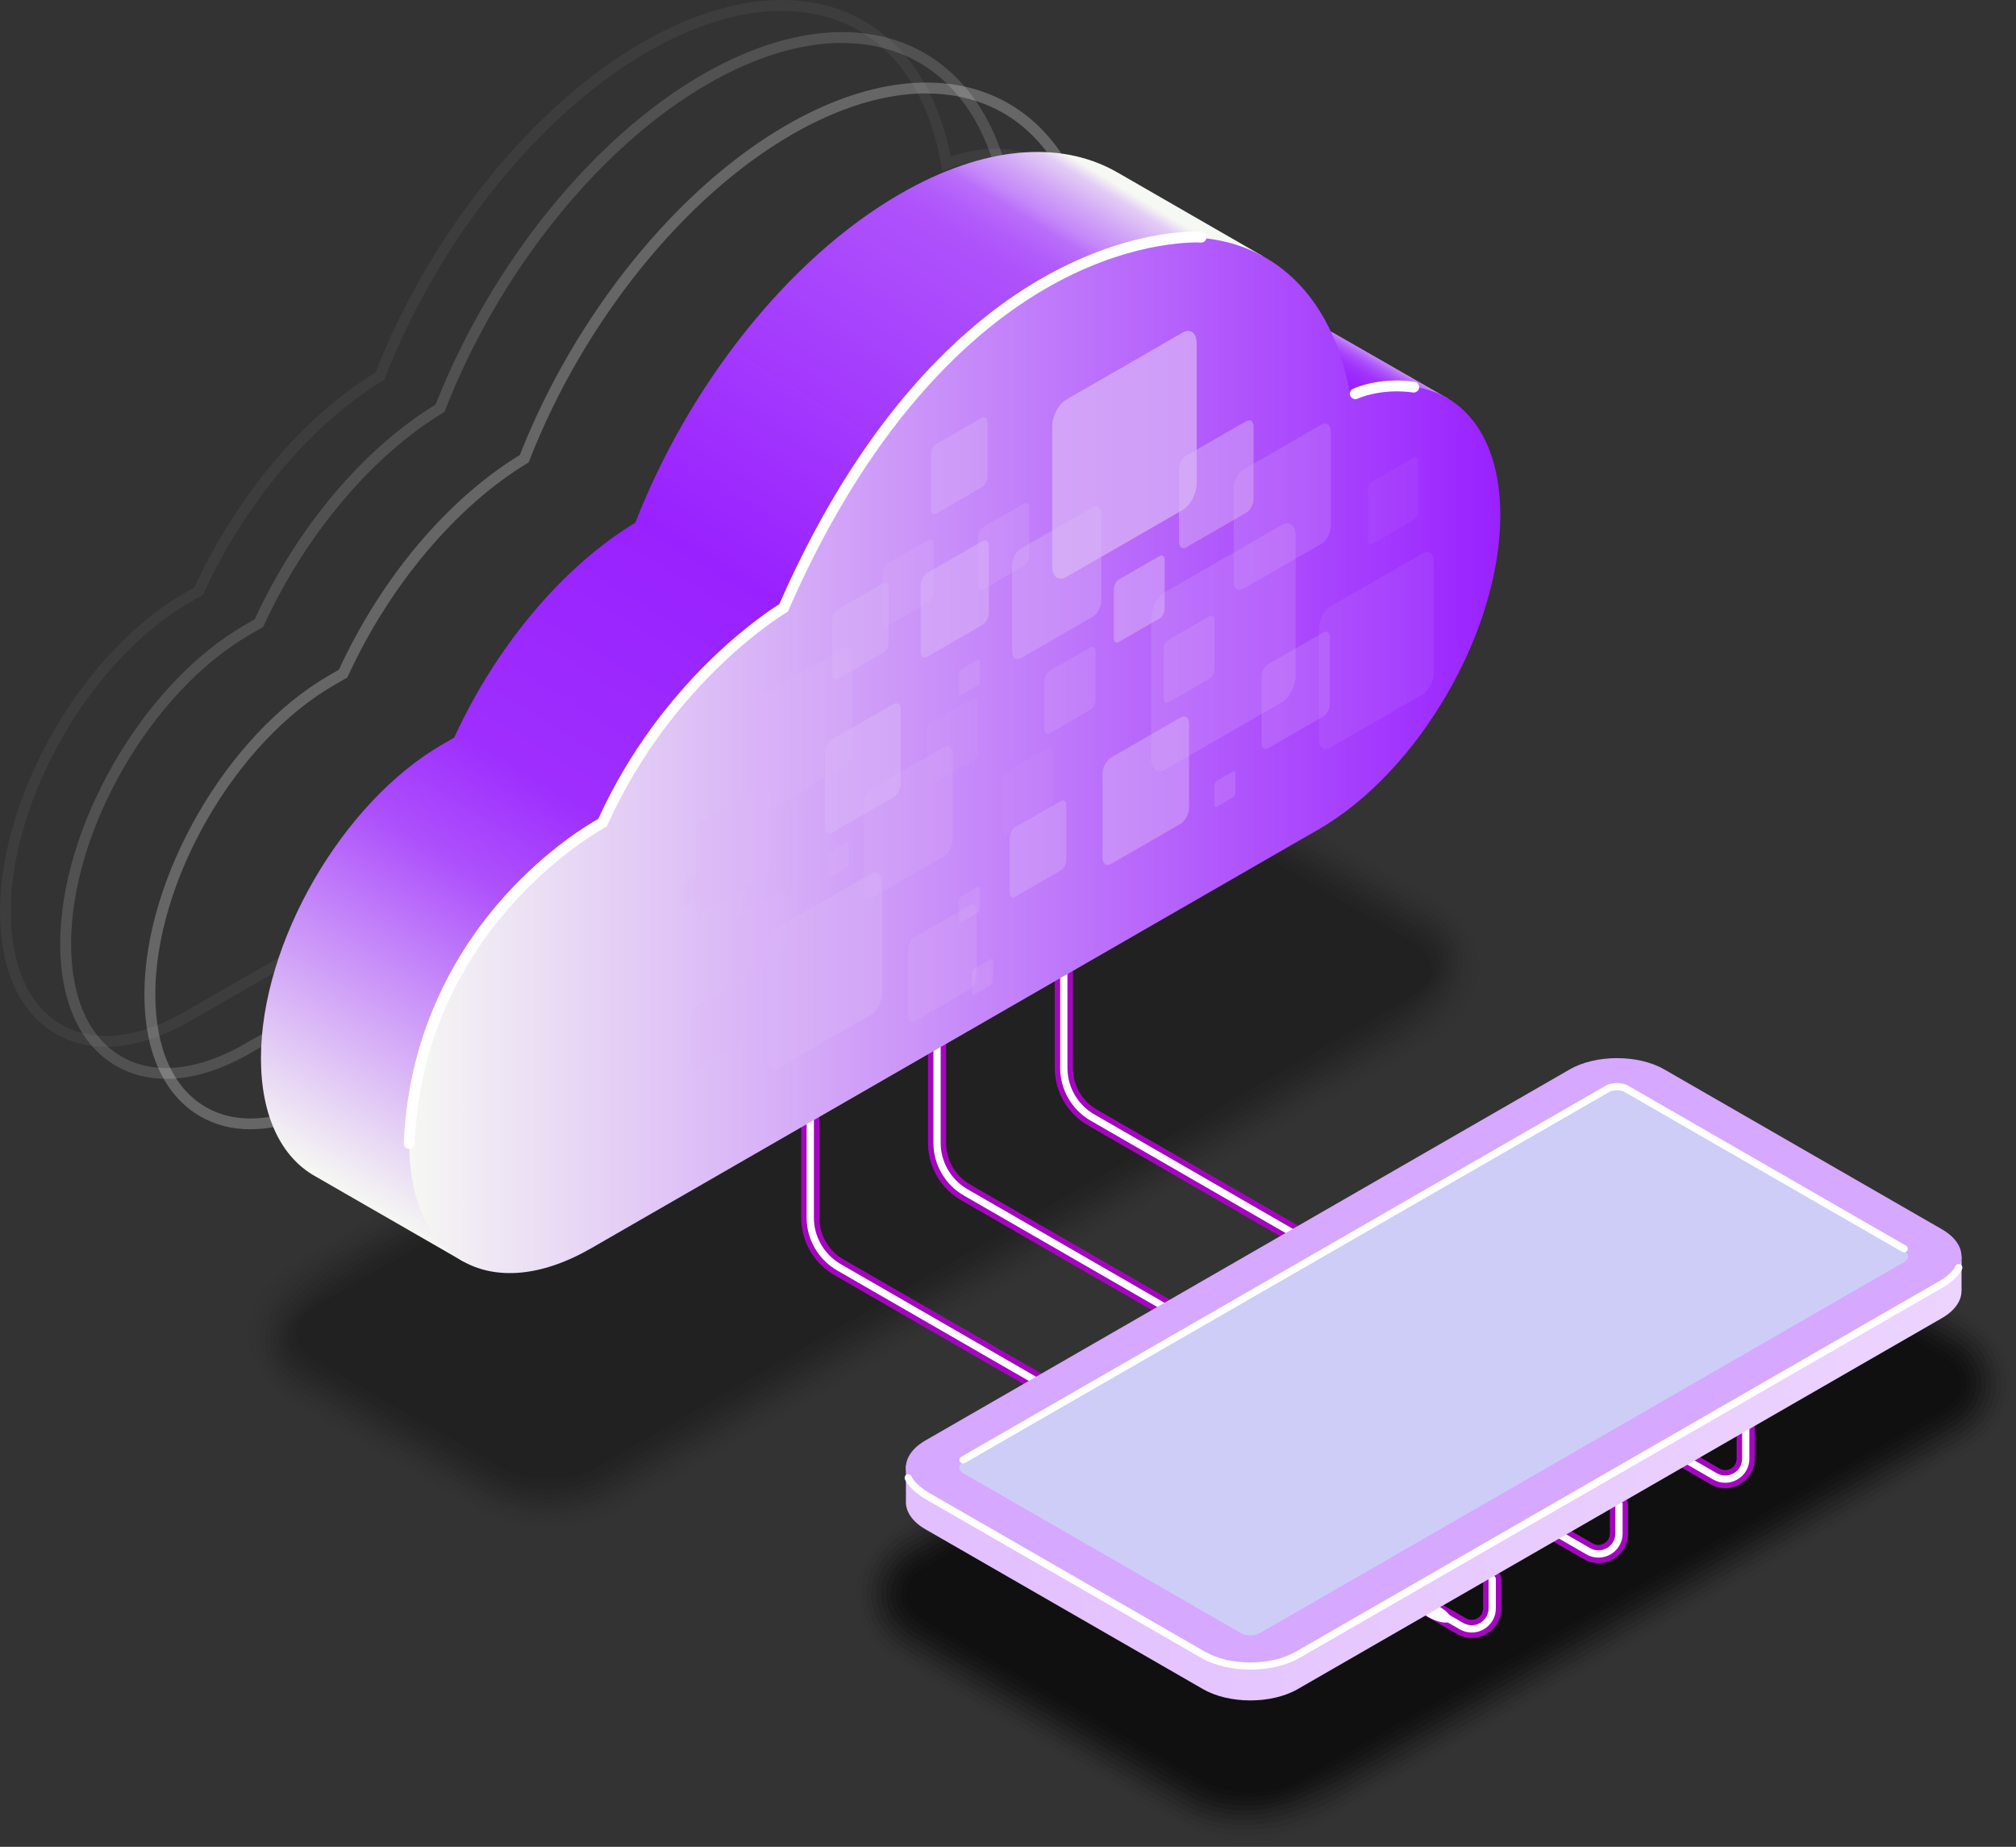 <svg width="226" height="207" viewBox="0 0 226 207" fill="none" xmlns="http://www.w3.org/2000/svg">
<rect x="0" y="0" width="226" height="207" fill="#333333" stroke="none"/>
<g style="mix-blend-mode:hard-light" opacity="0.25">
<g style="mix-blend-mode:hard-light">
<path d="M28.074 126.575C26.03 126.575 24.133 126.097 22.461 125.132C18.412 122.8 16.187 117.94 16.187 111.446C16.187 98.308 25.469 82.278 36.876 75.706L37.991 75.064C42.766 64.727 50.142 55.975 58.274 50.998C64.471 35.231 75.921 21.071 88.197 14.005C96.917 8.984 105.305 7.899 111.812 10.945C117.425 13.574 121.301 19.184 122.77 26.785C127.109 25.346 131.136 25.699 134.174 27.802C137.751 30.28 139.722 34.977 139.722 41.023C139.722 54.161 130.44 70.191 119.033 76.758L37.49 123.705C34.18 125.61 30.978 126.571 28.079 126.571L28.074 126.575ZM103.844 10.467C99.229 10.467 94.096 12.014 88.807 15.06C76.712 22.024 65.421 36.037 59.337 51.636L59.264 51.83L59.087 51.937C51.162 56.729 43.66 65.632 39.024 75.754L38.942 75.93L37.49 76.766C26.419 83.139 17.41 98.7 17.41 111.45C17.41 117.496 19.424 121.982 23.075 124.084C26.73 126.187 31.631 125.683 36.881 122.662L118.423 75.715C129.494 69.342 138.503 53.782 138.503 41.031C138.503 35.391 136.719 31.051 133.478 28.806C130.622 26.828 126.728 26.604 122.515 28.173L121.824 28.431L121.699 27.707C120.407 20.149 116.708 14.591 111.294 12.057C109.038 11.001 106.527 10.475 103.844 10.475V10.467Z" fill="white"/>
</g>
</g>
<g style="mix-blend-mode:hard-light" opacity="0.15">
<g style="mix-blend-mode:hard-light">
<path d="M18.637 120.917C16.593 120.917 14.696 120.439 13.024 119.473C8.975 117.142 6.75 112.282 6.75 105.788C6.75 92.649 16.032 76.62 27.439 70.052L28.554 69.41C33.329 59.073 40.705 50.321 48.837 45.344C55.033 29.577 66.484 15.413 78.76 8.351C87.48 3.331 95.868 2.245 102.375 5.291C107.988 7.92 111.864 13.53 113.333 21.131C117.672 19.692 121.699 20.046 124.736 22.148C128.314 24.626 130.285 29.323 130.285 35.369C130.285 48.507 121.003 64.537 109.596 71.104L28.053 118.051C24.743 119.956 21.541 120.917 18.642 120.917H18.637ZM94.403 4.809C89.788 4.809 84.654 6.356 79.365 9.402C67.271 16.366 55.98 30.379 49.896 45.978L49.822 46.172L49.645 46.279C41.72 51.071 34.219 59.974 29.582 70.096L29.5 70.272L28.049 71.108C16.978 77.481 7.969 93.041 7.969 105.792C7.969 111.838 9.982 116.324 13.633 118.426C17.289 120.529 22.189 120.025 27.439 117.004L108.982 70.057C120.052 63.684 129.062 48.124 129.062 35.373C129.062 29.732 127.277 25.393 124.036 23.148C121.18 21.17 117.287 20.946 113.074 22.515L112.383 22.773L112.257 22.049C110.965 14.491 107.271 8.932 101.852 6.399C99.597 5.343 97.086 4.817 94.403 4.817V4.809Z" fill="white"/>
</g>
</g>
<g style="mix-blend-mode:hard-light" opacity="0.05">
<g style="mix-blend-mode:hard-light">
<path d="M11.887 117.323C9.843 117.323 7.946 116.845 6.274 115.88C2.225 113.549 0 108.688 0 102.194C0 89.056 9.282 73.026 20.689 66.459L21.804 65.817C26.579 55.479 33.955 46.727 42.087 41.751C48.283 25.984 59.734 11.82 72.01 4.757C80.722 -0.267 89.109 -1.353 95.616 1.698C101.229 4.326 105.105 9.937 106.575 17.538C110.913 16.099 114.94 16.452 117.978 18.555C121.556 21.032 123.526 25.729 123.526 31.775C123.526 44.913 114.244 60.943 102.837 67.51L21.294 114.458C17.984 116.362 14.782 117.323 11.883 117.323H11.887ZM87.653 1.215C83.038 1.215 77.904 2.762 72.615 5.808C60.521 12.772 49.23 26.785 43.146 42.384L43.072 42.578L42.895 42.686C34.97 47.477 27.469 56.38 22.832 66.502L22.75 66.679L21.299 67.515C10.224 73.883 1.214 89.444 1.214 102.194C1.214 108.24 3.228 112.726 6.879 114.828C10.535 116.931 15.435 116.427 20.685 113.406L102.228 66.459C113.298 60.086 122.308 44.526 122.308 31.775C122.308 26.134 120.523 21.795 117.282 19.55C114.426 17.572 110.533 17.348 106.32 18.917L105.628 19.175L105.503 18.451C104.211 10.893 100.516 5.334 95.098 2.801C92.842 1.745 90.332 1.219 87.648 1.219L87.653 1.215Z" fill="white"/>
</g>
</g>
<g opacity="0.8">
<g style="mix-blend-mode:multiply" opacity="0.03">
<path d="M173.197 129.255C175.496 127.933 178.456 127.226 181.463 127.265C182.747 127.282 184.004 127.45 185.197 127.717C186.705 128.049 188.459 128.747 189.678 129.449L220.469 147.177C223.632 149 225.439 151.857 225.439 155.02C225.439 158.182 223.632 161.039 220.469 162.862L148.861 204.091C146.744 205.311 143.429 206.336 140.651 206.336C137.652 206.461 134.627 205.815 132.251 204.514C132.195 204.496 130.756 203.678 130.708 203.648L100.966 186.523C97.803 184.701 95.997 181.844 95.997 178.681C95.997 175.518 97.803 172.661 100.966 170.838L173.193 129.251L173.197 129.255Z" fill="black"/>
</g>
<g style="mix-blend-mode:multiply" opacity="0.05">
<path d="M173.474 129.733C175.747 128.428 178.694 127.756 181.658 127.833C182.928 127.868 184.164 128.07 185.335 128.346C186.688 128.665 188.641 129.488 189.738 130.121L220.193 147.655C223.188 149.379 224.886 152.059 224.886 155.015C224.886 157.971 223.188 160.651 220.193 162.375L149.202 203.247C147.297 204.345 143.633 205.66 141.131 205.66C138.192 205.914 135.103 205.354 132.683 204.091C132.571 204.057 131.218 203.294 131.123 203.238L101.243 186.032C98.249 184.308 96.55 181.628 96.55 178.667C96.55 175.711 98.249 173.031 101.243 171.308L173.469 129.721L173.474 129.733Z" fill="black"/>
</g>
<g style="mix-blend-mode:multiply" opacity="0.08">
<path d="M173.75 130.212C175.993 128.919 178.935 128.286 181.852 128.402C183.11 128.458 184.324 128.695 185.473 128.98C186.67 129.277 188.826 130.234 189.803 130.794L219.921 148.134C222.742 149.758 224.332 152.266 224.332 155.015C224.332 157.764 222.742 160.272 219.921 161.897L149.548 202.411C147.854 203.385 143.84 204.992 141.619 204.992C138.741 205.371 135.591 204.901 133.119 203.682C132.951 203.63 131.685 202.924 131.546 202.842L101.524 185.558C98.702 183.933 97.112 181.426 97.112 178.676C97.112 175.927 98.702 173.419 101.524 171.795L173.75 130.208V130.212Z" fill="black"/>
</g>
<g style="mix-blend-mode:multiply" opacity="0.11">
<path d="M174.027 130.69C176.239 129.415 179.173 128.816 182.047 128.971C183.291 129.044 184.484 129.316 185.607 129.613C186.653 129.889 189.004 130.975 189.859 131.466L219.64 148.612C222.293 150.141 223.775 152.473 223.775 155.015C223.775 157.562 222.293 159.893 219.64 161.418L149.889 201.579C148.407 202.432 144.043 204.328 142.098 204.328C139.277 204.832 136.066 204.453 133.551 203.272C133.327 203.203 132.147 202.553 131.961 202.445L101.8 185.079C99.147 183.55 97.665 181.218 97.665 178.676C97.665 176.129 99.147 173.798 101.8 172.273L174.027 130.686V130.69Z" fill="black"/>
</g>
<g style="mix-blend-mode:multiply" opacity="0.14">
<path d="M174.303 131.168C176.49 129.91 179.415 129.341 182.241 129.54C183.473 129.63 184.644 129.936 185.746 130.242C186.636 130.488 189.189 131.716 189.92 132.138L219.363 149.09C221.848 150.521 223.222 152.675 223.222 155.015C223.222 157.355 221.848 159.509 219.363 160.94L150.231 200.743C148.96 201.475 144.246 203.66 142.583 203.66C139.821 204.289 136.55 204.001 133.984 202.863C133.707 202.777 132.614 202.187 132.376 202.049L102.077 184.605C99.592 183.175 98.218 181.02 98.218 178.68C98.218 176.341 99.592 174.186 102.077 172.755L174.303 131.168Z" fill="black"/>
</g>
<g style="mix-blend-mode:multiply" opacity="0.16">
<path d="M174.58 131.647C176.736 130.406 179.652 129.872 182.435 130.109C183.654 130.216 184.803 130.561 185.883 130.876C186.622 131.091 189.371 132.461 189.98 132.81L219.082 149.568C221.394 150.9 222.664 152.882 222.664 155.015C222.664 157.148 221.398 159.13 219.082 160.462L150.567 199.907C149.509 200.515 144.445 202.992 143.057 202.992C140.352 203.751 137.021 203.548 134.411 202.45C134.078 202.346 133.071 201.812 132.786 201.648L102.349 184.123C100.037 182.791 98.767 180.809 98.767 178.676C98.767 176.543 100.037 174.561 102.349 173.23L174.575 131.643L174.58 131.647Z" fill="black"/>
</g>
<g style="mix-blend-mode:multiply" opacity="0.19">
<path d="M174.861 132.125C176.991 130.901 179.899 130.402 182.63 130.677C183.835 130.802 184.959 131.182 186.022 131.509C186.61 131.69 189.556 133.202 190.045 133.487L218.81 150.051C220.953 151.283 222.116 153.089 222.116 155.019C222.116 156.946 220.953 158.751 218.81 159.988L150.913 199.08C150.066 199.567 144.656 202.329 143.542 202.329C140.897 203.212 137.501 203.1 134.843 202.04C134.454 201.92 133.534 201.441 133.201 201.252L102.625 183.649C100.482 182.417 99.32 180.611 99.32 178.681C99.32 176.754 100.482 174.949 102.625 173.712L174.852 132.125H174.861Z" fill="black"/>
</g>
<g style="mix-blend-mode:multiply" opacity="0.22">
<path d="M175.137 132.608C177.237 131.397 180.137 130.936 182.825 131.251C184.017 131.393 185.115 131.807 186.156 132.147C186.597 132.289 189.734 133.952 190.101 134.164L218.529 150.53C220.504 151.667 221.559 153.296 221.559 155.02C221.559 156.743 220.504 158.372 218.529 159.51L151.255 198.244C150.62 198.61 144.86 201.661 144.026 201.661C141.442 202.67 137.985 202.648 135.28 201.631C134.835 201.489 134.001 201.071 133.625 200.855L102.911 183.171C100.936 182.033 99.882 180.404 99.882 178.681C99.882 176.957 100.936 175.328 102.911 174.191L175.137 132.604V132.608Z" fill="black"/>
</g>
<g style="mix-blend-mode:multiply" opacity="0.25">
<path d="M175.414 133.086C177.483 131.892 180.378 131.462 183.019 131.819C184.198 131.983 185.274 132.427 186.294 132.776C186.588 132.875 189.919 134.693 190.161 134.831L218.253 151.003C220.054 152.042 221.001 153.498 221.001 155.011C221.001 156.528 220.054 157.98 218.253 159.018L151.596 197.395C151.172 197.641 145.062 200.98 144.505 200.98C141.977 202.113 138.46 202.182 135.707 201.204C135.206 201.045 134.459 200.687 134.035 200.441L103.183 182.679C101.381 181.641 100.435 180.184 100.435 178.668C100.435 177.151 101.381 175.699 103.183 174.66L175.409 133.073L175.414 133.086Z" fill="black"/>
</g>
<g style="mix-blend-mode:multiply" opacity="0.27">
<path d="M175.69 133.564C177.734 132.388 180.616 131.992 183.213 132.388C184.384 132.569 185.43 133.047 186.432 133.409C186.579 133.461 190.101 135.439 190.222 135.508L217.976 151.486C219.61 152.425 220.448 153.705 220.448 155.015C220.448 156.325 219.61 157.605 217.976 158.544L151.937 196.563C151.726 196.684 145.266 200.317 144.989 200.317C142.522 201.579 138.944 201.734 136.144 200.799C135.587 200.623 134.925 200.321 134.454 200.049L103.464 182.205C101.83 181.266 100.992 179.986 100.992 178.676C100.992 177.366 101.83 176.087 103.464 175.147L175.69 133.56V133.564Z" fill="black"/>
</g>
<g style="mix-blend-mode:multiply" opacity="0.3">
<path d="M217.7 158.07L145.473 199.658C142.548 201.342 137.799 201.342 134.874 199.658L103.745 181.736C100.819 180.051 100.819 177.319 103.745 175.634L175.971 134.047C178.897 132.362 183.645 132.362 186.571 134.047L217.7 151.969C220.625 153.654 220.625 156.386 217.7 158.07Z" fill="black"/>
</g>
</g>
<g opacity="0.4">
<g style="mix-blend-mode:multiply" opacity="0.03">
<path d="M161.102 100.746C164.399 102.642 166.002 105.642 165.873 108.865C165.747 111.924 163.405 115.104 160.376 116.849L118.531 141.023L115.053 143.036L69.721 169.222C69.154 169.55 68.394 169.92 67.754 170.17C65.858 170.911 63.684 171.321 61.463 171.316C59.48 171.316 57.539 170.972 55.798 170.373C54.951 170.08 53.949 169.614 53.214 169.196L32.559 157.269C29.262 155.373 27.659 152.374 27.789 149.15C27.914 146.091 30.256 142.911 33.285 141.166L75.13 116.992L78.609 114.979L123.941 88.793C124.507 88.466 125.268 88.095 125.907 87.845C127.804 87.104 129.978 86.695 132.199 86.699C134.182 86.699 136.122 87.043 137.864 87.642C138.711 87.936 139.713 88.401 140.448 88.819L161.102 100.746Z" fill="black"/>
</g>
<g style="mix-blend-mode:multiply" opacity="0.05">
<path d="M160.826 101.225C164.084 103.103 165.385 106.046 165.117 109.14C164.879 111.885 162.096 115.216 159.37 116.789L117.931 140.726L114.487 142.717L69.595 168.649C69.085 168.942 68.226 169.373 67.655 169.601C65.788 170.347 63.632 170.769 61.433 170.76C59.467 170.752 57.548 170.39 55.837 169.786C55.077 169.519 53.949 168.976 53.292 168.597L32.836 156.786C29.578 154.907 28.277 151.964 28.545 148.87C28.783 146.125 31.566 142.794 34.292 141.221L75.731 117.284L79.175 115.294L124.067 89.362C124.577 89.069 125.436 88.638 126.007 88.409C127.873 87.664 130.03 87.242 132.229 87.25C134.195 87.259 136.114 87.621 137.825 88.224C138.585 88.491 139.713 89.034 140.37 89.413L160.826 101.225Z" fill="black"/>
</g>
<g style="mix-blend-mode:multiply" opacity="0.08">
<path d="M160.549 101.703C163.773 103.56 164.767 106.43 164.365 109.416C164.036 111.842 160.791 115.332 158.367 116.728L117.339 140.433L113.929 142.402L69.478 168.08C69.025 168.338 68.07 168.83 67.564 169.036C65.728 169.782 63.589 170.221 61.411 170.209C59.462 170.196 57.561 169.812 55.885 169.205C55.21 168.959 53.962 168.343 53.374 168.007L33.121 156.312C29.898 154.455 28.904 151.585 29.306 148.594C29.634 146.168 32.879 142.678 35.303 141.282L76.332 117.577L79.741 115.608L124.192 89.93C124.645 89.672 125.6 89.18 126.106 88.974C127.942 88.228 130.081 87.789 132.259 87.802C134.208 87.814 136.109 88.198 137.786 88.806C138.46 89.051 139.709 89.667 140.296 90.004L160.549 101.698V101.703Z" fill="black"/>
</g>
<g style="mix-blend-mode:multiply" opacity="0.11">
<path d="M160.273 102.181C163.457 104.017 164.676 106.938 163.608 109.696C163.608 111.838 159.482 115.453 157.36 116.672L116.738 140.14L113.363 142.092L69.353 167.515C68.956 167.744 67.906 168.291 67.465 168.476C65.659 169.226 63.537 169.674 61.377 169.657C59.445 169.64 57.565 169.235 55.915 168.618C55.327 168.399 53.957 167.705 53.443 167.412L33.389 155.833C30.204 153.998 28.986 151.076 30.049 148.318C30.049 146.177 34.175 142.561 36.297 141.342L76.919 117.875L80.294 115.923L124.304 90.499C124.702 90.271 125.752 89.723 126.192 89.538C127.999 88.793 130.12 88.34 132.281 88.357C134.212 88.375 136.092 88.78 137.743 89.396C138.33 89.616 139.7 90.309 140.214 90.602L160.268 102.181H160.273Z" fill="black"/>
</g>
<g style="mix-blend-mode:multiply" opacity="0.14">
<path d="M159.996 102.664C163.146 104.478 164.187 107.373 162.856 109.976C162.856 111.812 158.172 115.569 156.358 116.616L116.146 139.847L112.806 141.777L69.236 166.947C68.899 167.141 67.75 167.752 67.374 167.912C65.598 168.662 63.494 169.127 61.355 169.105C59.441 169.084 57.583 168.657 55.962 168.037C55.461 167.843 53.966 167.072 53.529 166.817L33.678 155.355C30.528 153.541 29.487 150.645 30.818 148.043C30.818 146.207 35.502 142.449 37.317 141.402L77.528 118.172L80.869 116.242L124.438 91.072C124.775 90.878 125.924 90.266 126.3 90.107C128.076 89.357 130.181 88.892 132.32 88.913C134.234 88.935 136.092 89.362 137.712 89.982C138.213 90.176 139.709 90.947 140.145 91.201L159.996 102.664Z" fill="black"/>
</g>
<g style="mix-blend-mode:multiply" opacity="0.16">
<path d="M159.719 103.142C162.831 104.935 163.699 107.804 162.105 110.252C162.105 111.782 156.867 115.686 155.351 116.556L115.545 139.549L112.24 141.458L69.111 166.373C68.83 166.537 67.586 167.205 67.275 167.339C65.525 168.093 63.446 168.567 61.325 168.541C59.428 168.519 57.591 168.067 55.997 167.438C55.578 167.274 53.966 166.421 53.599 166.21L33.946 154.864C30.835 153.071 29.967 150.201 31.561 147.754C31.561 146.224 36.798 142.32 38.315 141.45L78.121 118.456L81.426 116.547L124.555 91.632C124.835 91.469 126.08 90.801 126.391 90.667C128.141 89.913 130.219 89.439 132.341 89.465C134.238 89.486 136.075 89.939 137.669 90.568C138.088 90.732 139.7 91.585 140.067 91.796L159.719 103.142Z" fill="black"/>
</g>
<g style="mix-blend-mode:multiply" opacity="0.19">
<path d="M159.439 103.62C162.515 105.391 163.211 108.231 161.344 110.528C161.344 111.751 155.554 115.798 154.34 116.496L114.945 139.256L111.674 141.144L68.986 165.805C68.761 165.934 67.426 166.667 67.175 166.774C65.456 167.528 63.395 168.02 61.294 167.989C59.415 167.964 57.6 167.49 56.036 166.856C55.703 166.723 53.97 165.787 53.676 165.619L34.227 154.39C31.151 152.619 30.455 149.779 32.322 147.482C32.322 146.259 38.112 142.212 39.326 141.514L78.721 118.754L81.992 116.862L124.68 92.201C124.905 92.072 126.24 91.339 126.491 91.232C128.21 90.478 130.272 89.986 132.372 90.016C134.251 90.042 136.066 90.516 137.63 91.15C137.963 91.283 139.696 92.218 139.99 92.386L159.439 103.616V103.62Z" fill="black"/>
</g>
<g style="mix-blend-mode:multiply" opacity="0.22">
<path d="M159.162 104.099C162.2 105.848 162.723 108.662 160.592 110.808C160.592 111.726 154.249 115.919 153.337 116.44L114.348 138.964L111.112 140.834L68.861 165.24C68.692 165.34 67.262 166.132 67.076 166.214C65.386 166.973 63.343 167.477 61.264 167.442C59.398 167.412 57.609 166.917 56.07 166.279C55.824 166.176 53.966 165.159 53.75 165.034L34.5 153.92C31.462 152.171 30.939 149.357 33.069 147.211C33.069 146.293 39.413 142.101 40.324 141.579L79.313 119.056L82.55 117.185L124.801 92.779C124.97 92.68 126.4 91.887 126.586 91.805C128.275 91.047 130.319 90.542 132.397 90.577C134.264 90.607 136.053 91.103 137.591 91.74C137.838 91.844 139.696 92.861 139.912 92.986L159.162 104.099Z" fill="black"/>
</g>
<g style="mix-blend-mode:multiply" opacity="0.25">
<path d="M158.886 104.577C161.889 106.305 162.235 109.093 159.841 111.084C159.841 111.696 152.94 116.031 152.335 116.38L113.757 138.666L110.555 140.515L68.744 164.667C68.632 164.732 67.106 165.589 66.981 165.645C65.318 166.404 63.295 166.921 61.234 166.882C59.385 166.848 57.617 166.331 56.109 165.684C55.945 165.615 53.971 164.512 53.824 164.426L34.776 153.429C31.773 151.701 31.427 148.913 33.821 146.923C33.821 146.311 40.722 141.976 41.327 141.627L79.906 119.34L83.107 117.491L124.918 93.339C125.03 93.274 126.556 92.417 126.681 92.361C128.345 91.602 130.367 91.085 132.428 91.124C134.277 91.159 136.045 91.676 137.553 92.322C137.717 92.391 139.692 93.494 139.839 93.58L158.886 104.577Z" fill="black"/>
</g>
<g style="mix-blend-mode:multiply" opacity="0.27">
<path d="M158.609 105.055C161.573 106.762 161.746 109.524 159.084 111.359C159.084 111.665 151.63 116.147 151.328 116.319L113.156 138.369L109.988 140.196L68.619 164.094C68.562 164.128 66.946 165.051 66.882 165.076C65.248 165.839 63.243 166.369 61.204 166.326C59.371 166.287 57.63 165.749 56.144 165.098C56.062 165.063 53.97 163.874 53.897 163.831L35.048 152.951C32.084 151.244 31.911 148.482 34.573 146.646C34.573 146.34 42.027 141.859 42.329 141.687L80.501 119.637L83.669 117.81L125.039 93.912C125.095 93.877 126.711 92.955 126.776 92.929C128.409 92.167 130.414 91.637 132.454 91.68C134.286 91.719 136.027 92.257 137.514 92.908C137.596 92.942 139.687 94.132 139.76 94.175L158.609 105.055Z" fill="black"/>
</g>
<g style="mix-blend-mode:multiply" opacity="0.3">
<path d="M158.333 111.64L112.564 138.08L66.795 164.521C63.87 166.206 59.121 166.206 56.196 164.521L35.338 152.477C32.413 150.792 32.413 148.06 35.338 146.375L81.107 119.935L126.875 93.494C129.801 91.809 134.55 91.809 137.475 93.494L158.333 105.538C161.258 107.223 161.258 109.955 158.333 111.64Z" fill="black"/>
</g>
</g>
<path d="M164.983 183.584C164.412 183.584 163.842 183.433 163.323 183.136L93.534 142.915C91.24 141.592 89.818 139.132 89.818 136.49V111.123C89.818 110.562 90.272 110.11 90.833 110.11C91.395 110.11 91.849 110.562 91.849 111.123V136.49C91.849 138.408 92.886 140.2 94.549 141.157L164.339 181.378C164.918 181.71 165.428 181.49 165.622 181.378C165.817 181.266 166.262 180.938 166.262 180.27V176.978C166.262 176.418 166.715 175.966 167.277 175.966C167.839 175.966 168.293 176.418 168.293 176.978V180.27C168.293 181.464 167.67 182.537 166.633 183.136C166.115 183.433 165.544 183.584 164.974 183.584H164.983Z" fill="#A406BF"/>
<path d="M164.983 182.976C164.516 182.976 164.054 182.856 163.63 182.61L93.841 142.389C91.737 141.174 90.427 138.916 90.427 136.49V111.122C90.427 110.898 90.609 110.717 90.833 110.717C91.058 110.717 91.24 110.898 91.24 111.122V136.49C91.24 138.627 92.393 140.618 94.247 141.687L164.036 181.908C164.628 182.248 165.337 182.248 165.929 181.908C166.521 181.567 166.875 180.955 166.875 180.275V176.982C166.875 176.758 167.057 176.577 167.282 176.577C167.506 176.577 167.688 176.758 167.688 176.982V180.275C167.688 181.248 167.182 182.123 166.335 182.61C165.912 182.856 165.445 182.976 164.983 182.976Z" fill="white"/>
<path d="M179.195 175.194C178.624 175.194 178.054 175.044 177.535 174.746L107.746 134.525C105.451 133.202 104.03 130.742 104.03 128.1V102.733C104.03 102.173 104.483 101.72 105.045 101.72C105.607 101.72 106.061 102.173 106.061 102.733V128.1C106.061 130.018 107.098 131.811 108.761 132.767L178.551 172.988C179.13 173.32 179.64 173.1 179.834 172.988C180.029 172.876 180.474 172.549 180.474 171.881V168.589C180.474 168.028 180.927 167.576 181.489 167.576C182.051 167.576 182.505 168.028 182.505 168.589V171.881C182.505 173.079 181.887 174.147 180.845 174.746C180.327 175.044 179.756 175.194 179.19 175.194H179.195Z" fill="#A406BF"/>
<path d="M179.195 174.583C178.728 174.583 178.266 174.462 177.842 174.217L108.053 133.996C105.948 132.78 104.639 130.522 104.639 128.096V102.729C104.639 102.505 104.821 102.324 105.045 102.324C105.27 102.324 105.452 102.505 105.452 102.729V128.096C105.452 130.234 106.605 132.224 108.459 133.293L178.248 173.514C178.84 173.855 179.549 173.855 180.141 173.514C180.733 173.174 181.087 172.562 181.087 171.881V168.589C181.087 168.365 181.269 168.184 181.494 168.184C181.718 168.184 181.9 168.365 181.9 168.589V171.881C181.9 172.855 181.394 173.73 180.547 174.217C180.124 174.462 179.661 174.583 179.195 174.583Z" fill="white"/>
<path d="M193.407 166.8C192.836 166.8 192.266 166.65 191.747 166.352L121.958 126.131C119.663 124.808 118.242 122.348 118.242 119.706V94.339C118.242 93.779 118.695 93.326 119.257 93.326C119.819 93.326 120.273 93.779 120.273 94.339V119.706C120.273 121.628 121.31 123.417 122.973 124.373L192.763 164.594C193.342 164.926 193.852 164.706 194.046 164.594C194.24 164.482 194.686 164.155 194.686 163.487V160.195C194.686 159.634 195.139 159.182 195.701 159.182C196.263 159.182 196.716 159.634 196.716 160.195V163.487C196.716 164.685 196.099 165.753 195.057 166.352C194.539 166.65 193.968 166.8 193.398 166.8H193.407Z" fill="#A406BF"/>
<path d="M193.407 166.193C192.94 166.193 192.478 166.072 192.054 165.826L122.265 125.605C120.16 124.395 118.851 122.132 118.851 119.706V94.339C118.851 94.115 119.033 93.934 119.257 93.934C119.482 93.934 119.663 94.115 119.663 94.339V119.706C119.663 121.844 120.817 123.834 122.671 124.903L192.46 165.124C193.052 165.464 193.761 165.464 194.353 165.124C194.945 164.784 195.299 164.172 195.299 163.491V160.199C195.299 159.975 195.481 159.794 195.705 159.794C195.93 159.794 196.112 159.975 196.112 160.199V163.491C196.112 164.465 195.606 165.339 194.759 165.826C194.336 166.072 193.869 166.193 193.407 166.193Z" fill="white"/>
<path d="M161.349 180.072C162.368 180.659 162.913 181.395 162.567 181.714C162.222 182.037 161.12 181.822 160.1 181.236C159.084 180.65 158.536 179.913 158.881 179.594C159.227 179.271 160.329 179.486 161.349 180.072Z" fill="#FAFBFE"/>
<path d="M219.895 144.686V140.847L218.175 141.937C218.024 141.833 217.868 141.73 217.695 141.631L186.566 123.709C183.641 122.025 178.892 122.025 175.967 123.709L103.74 165.296C103.598 165.378 103.468 165.465 103.338 165.555L101.558 164.258V168.209C101.493 169.36 102.215 170.523 103.74 171.402L134.869 189.324C137.795 191.009 142.543 191.009 145.469 189.324L217.695 147.737C219.16 146.892 219.89 145.789 219.89 144.686H219.895Z" fill="url(#paint0_linear_529_572)"/>
<path d="M217.7 143.884L145.473 185.471C142.548 187.156 137.799 187.156 134.874 185.471L103.745 167.55C100.819 165.865 100.819 163.133 103.745 161.448L175.971 119.861C178.897 118.176 183.645 118.176 186.571 119.861L217.7 137.783C220.625 139.468 220.625 142.2 217.7 143.884Z" fill="url(#paint1_linear_529_572)"/>
<path d="M140.171 187.13C138.179 187.13 136.183 186.695 134.666 185.82L103.537 167.899C103.459 167.851 101.9 166.873 101.442 165.8C101.355 165.594 101.45 165.357 101.658 165.27C101.865 165.18 102.103 165.279 102.189 165.486C102.487 166.18 103.567 166.964 103.956 167.205L135.077 185.122C137.885 186.743 142.461 186.738 145.27 185.122L217.497 143.535C217.868 143.324 218.897 142.626 219.203 141.919C219.294 141.713 219.532 141.622 219.739 141.708C219.947 141.799 220.042 142.036 219.951 142.243C219.471 143.35 217.963 144.208 217.898 144.242L145.676 185.825C144.16 186.699 142.168 187.135 140.171 187.135V187.13Z" fill="white"/>
<g style="mix-blend-mode:multiply">
<path d="M213.469 141.45L141.243 183.037C140.651 183.378 139.687 183.378 139.095 183.037L107.975 165.116C107.374 164.771 107.374 164.215 107.966 163.875L180.193 122.292C180.785 121.952 181.748 121.952 182.34 122.292L213.469 140.213C214.061 140.558 214.061 141.11 213.469 141.45Z" fill="#CECDF7"/>
</g>
<path d="M107.966 164.038C107.823 164.038 107.689 163.965 107.612 163.836C107.499 163.642 107.564 163.392 107.759 163.28L179.985 121.697C180.702 121.283 181.826 121.283 182.539 121.697L213.668 139.618C213.862 139.731 213.927 139.98 213.815 140.174C213.702 140.368 213.456 140.433 213.257 140.321L182.128 122.399C181.666 122.132 180.854 122.132 180.387 122.399L108.16 163.982C108.096 164.021 108.027 164.038 107.957 164.038H107.966Z" fill="white"/>
<path d="M162.381 44.702L149.185 37.14L151.103 46.499L162.381 44.702Z" fill="url(#paint2_linear_529_572)"/>
<path d="M134.757 34.766C134.381 32.559 133.806 30.543 133.063 28.724H141.588L125.333 19.365C125.285 19.335 125.238 19.309 125.186 19.283L124.987 19.171C118.804 15.75 110.321 16.314 100.953 21.705C88.245 29.022 77.162 43.354 71.22 58.586C62.85 63.65 55.478 72.725 50.92 82.67L49.641 83.407C38.38 89.888 29.254 105.655 29.254 118.616C29.254 125.114 31.548 129.673 35.252 131.789L52.022 141.442L52.445 128.734L131.179 83.402C142.44 76.921 151.566 61.155 151.566 48.193C151.566 36.632 144.306 31.211 134.753 34.766H134.757Z" fill="url(#paint3_linear_529_572)"/>
<path d="M151.371 44.332C148.489 27.5 134.459 21.545 117.576 31.267C104.868 38.583 93.784 52.915 87.843 68.148C79.473 73.207 72.101 82.286 67.543 92.231L66.259 92.968C54.999 99.449 45.873 115.216 45.873 128.178C45.873 141.14 54.999 146.397 66.259 139.916L147.802 92.968C159.063 86.487 168.189 70.721 168.189 57.759C168.189 46.197 160.929 40.777 151.376 44.332H151.371Z" fill="url(#paint4_linear_529_572)"/>
<path d="M45.872 128.785C45.872 128.785 45.855 128.785 45.846 128.785C45.51 128.772 45.25 128.488 45.263 128.152C45.803 114.975 51.749 105.766 56.641 100.358C61.441 95.058 66.073 92.339 67.067 91.788C74.111 76.352 85.79 68.695 87.359 67.721C97.271 45.146 109.548 35.002 118.108 30.465C127.471 25.505 134.398 25.958 134.687 25.975C135.024 26.001 135.275 26.289 135.249 26.625C135.223 26.962 134.938 27.216 134.597 27.186C134.528 27.186 127.666 26.75 118.596 31.581C110.204 36.05 98.157 46.059 88.396 68.381L88.318 68.562L88.145 68.661C88.02 68.734 75.437 76.223 68.091 92.468L68.005 92.658L67.819 92.757C67.616 92.865 47.484 103.694 46.477 128.191C46.464 128.518 46.192 128.772 45.868 128.772L45.872 128.785Z" fill="white"/>
<path d="M151.937 44.737C151.708 44.737 151.492 44.607 151.384 44.392C151.237 44.09 151.367 43.724 151.674 43.582C151.79 43.526 154.565 42.233 158.57 42.785C158.903 42.832 159.136 43.138 159.093 43.47C159.046 43.801 158.739 44.034 158.406 43.991C154.763 43.487 152.227 44.668 152.205 44.681C152.119 44.719 152.032 44.741 151.942 44.741L151.937 44.737Z" fill="white"/>
<g style="mix-blend-mode:screen" opacity="0.7">
<path d="M132.575 57.164L119.529 64.675C118.661 65.175 117.957 64.645 117.957 63.49V47.787C117.957 46.633 118.661 45.288 119.529 44.788L132.575 37.278C133.443 36.778 134.148 37.308 134.148 38.463V54.165C134.148 55.32 133.443 56.664 132.575 57.164Z" fill="#DAB6F7"/>
</g>
<g style="mix-blend-mode:screen" opacity="0.2">
<path d="M143.675 78.731L130.63 86.242C129.761 86.742 129.057 86.212 129.057 85.057V69.355C129.057 68.2 129.761 66.856 130.63 66.356L143.675 58.845C144.544 58.345 145.248 58.875 145.248 60.03V75.732C145.248 76.887 144.544 78.231 143.675 78.731Z" fill="#DAB6F7"/>
</g>
<g style="mix-blend-mode:screen" opacity="0.2">
<path d="M105.823 95.963L97.799 100.583C97.263 100.888 96.831 100.565 96.831 99.854V90.198C96.831 89.487 97.263 88.659 97.799 88.353L105.823 83.734C106.359 83.428 106.791 83.751 106.791 84.462V94.119C106.791 94.83 106.359 95.657 105.823 95.963Z" fill="#DAB6F7"/>
</g>
<g style="mix-blend-mode:screen" opacity="0.35">
<path d="M122.489 69.135L114.435 73.771C113.899 74.082 113.462 73.754 113.462 73.039V63.339C113.462 62.624 113.899 61.796 114.435 61.486L122.489 56.849C123.025 56.539 123.461 56.867 123.461 57.582V67.282C123.461 67.997 123.025 68.825 122.489 69.135Z" fill="#DAB6F7"/>
</g>
<g style="mix-blend-mode:screen" opacity="0.35">
<path d="M98.991 73.168L93.888 76.107C93.547 76.301 93.274 76.094 93.274 75.641V69.497C93.274 69.044 93.551 68.518 93.888 68.325L98.991 65.386C99.332 65.192 99.605 65.399 99.605 65.851V71.996C99.605 72.448 99.328 72.974 98.991 73.168Z" fill="#DAB6F7"/>
</g>
<g style="mix-blend-mode:screen" opacity="0.35">
<path d="M118.92 97.562L113.817 100.501C113.475 100.695 113.203 100.488 113.203 100.035V93.891C113.203 93.438 113.48 92.912 113.817 92.719L118.92 89.78C119.261 89.586 119.533 89.793 119.533 90.245V96.39C119.533 96.842 119.257 97.368 118.92 97.562Z" fill="#DAB6F7"/>
</g>
<g style="mix-blend-mode:screen" opacity="0.35">
<path d="M110.075 54.609L104.972 57.548C104.631 57.742 104.358 57.535 104.358 57.082V50.938C104.358 50.485 104.635 49.959 104.972 49.765L110.075 46.827C110.417 46.633 110.689 46.84 110.689 47.292V53.437C110.689 53.889 110.412 54.415 110.075 54.609Z" fill="#DAB6F7"/>
</g>
<g style="mix-blend-mode:screen" opacity="0.35">
<path d="M97.639 113.73L87.277 119.693C86.586 120.09 86.028 119.668 86.028 118.75V106.275C86.028 105.357 86.59 104.288 87.277 103.892L97.639 97.928C98.33 97.532 98.888 97.954 98.888 98.872V111.347C98.888 112.265 98.326 113.333 97.639 113.73Z" fill="#DAB6F7"/>
</g>
<g style="mix-blend-mode:screen" opacity="0.1">
<path d="M159.469 77.835L149.107 83.798C148.416 84.195 147.858 83.772 147.858 82.855V70.38C147.858 69.462 148.42 68.393 149.107 67.997L159.469 62.033C160.16 61.637 160.718 62.059 160.718 62.977V75.452C160.718 76.37 160.156 77.438 159.469 77.835Z" fill="#DAB6F7"/>
</g>
<g style="mix-blend-mode:screen" opacity="0.2">
<path d="M114.811 63.417L110.222 66.058C109.915 66.235 109.669 66.045 109.669 65.64V60.116C109.669 59.711 109.915 59.237 110.222 59.06L114.811 56.419C115.118 56.242 115.364 56.432 115.364 56.837V62.361C115.364 62.766 115.118 63.24 114.811 63.417Z" fill="#DAB6F7"/>
</g>
<g style="mix-blend-mode:screen" opacity="0.07">
<path d="M158.445 58.302L153.856 60.943C153.549 61.12 153.303 60.931 153.303 60.526V55.001C153.303 54.596 153.549 54.122 153.856 53.946L158.445 51.304C158.752 51.127 158.998 51.317 158.998 51.722V57.246C158.998 57.651 158.752 58.125 158.445 58.302Z" fill="#DAB6F7"/>
</g>
<g style="mix-blend-mode:screen" opacity="0.07">
<path d="M109.085 85.246L104.496 87.888C104.19 88.064 103.943 87.875 103.943 87.47V81.945C103.943 81.54 104.19 81.067 104.496 80.89L109.085 78.248C109.392 78.072 109.639 78.261 109.639 78.666V84.191C109.639 84.596 109.392 85.07 109.085 85.246Z" fill="#DAB6F7"/>
</g>
<g style="mix-blend-mode:screen" opacity="0.07">
<path d="M117.485 90.805L112.896 93.447C112.59 93.624 112.343 93.434 112.343 93.029V87.505C112.343 87.1 112.59 86.626 112.896 86.449L117.485 83.807C117.792 83.631 118.038 83.82 118.038 84.225V89.75C118.038 90.155 117.792 90.629 117.485 90.805Z" fill="#DAB6F7"/>
</g>
<g style="mix-blend-mode:screen" opacity="0.2">
<path d="M82.688 117.134L78.099 119.775C77.792 119.952 77.546 119.763 77.546 119.357V113.833C77.546 113.428 77.792 112.954 78.099 112.778L82.688 110.136C82.995 109.959 83.241 110.149 83.241 110.554V116.078C83.241 116.483 82.995 116.957 82.688 117.134Z" fill="#DAB6F7"/>
</g>
<g style="mix-blend-mode:screen" opacity="0.2">
<path d="M87.528 106.792L82.939 109.433C82.632 109.61 82.386 109.42 82.386 109.015V103.491C82.386 103.086 82.632 102.612 82.939 102.435L87.528 99.794C87.835 99.617 88.081 99.807 88.081 100.212V105.736C88.081 106.141 87.835 106.615 87.528 106.792Z" fill="#DAB6F7"/>
</g>
<g style="mix-blend-mode:screen" opacity="0.2">
<path d="M122.248 79.554L117.659 82.196C117.352 82.373 117.105 82.183 117.105 81.778V76.254C117.105 75.849 117.352 75.375 117.659 75.198L122.248 72.556C122.554 72.38 122.801 72.569 122.801 72.974V78.499C122.801 78.904 122.554 79.378 122.248 79.554Z" fill="#DAB6F7"/>
</g>
<g style="mix-blend-mode:screen" opacity="0.2">
<path d="M104.107 67.493L99.518 70.134C99.212 70.311 98.965 70.121 98.965 69.716V64.192C98.965 63.787 99.212 63.313 99.518 63.136L104.107 60.495C104.414 60.318 104.66 60.508 104.66 60.913V66.437C104.66 66.842 104.414 67.316 104.107 67.493Z" fill="#DAB6F7"/>
</g>
<g style="mix-blend-mode:screen" opacity="0.2">
<path d="M135.591 76.068L131.002 78.71C130.695 78.886 130.449 78.697 130.449 78.292V72.767C130.449 72.362 130.695 71.888 131.002 71.712L135.591 69.07C135.898 68.893 136.144 69.083 136.144 69.488V75.012C136.144 75.417 135.898 75.891 135.591 76.068Z" fill="#DAB6F7"/>
</g>
<g style="mix-blend-mode:screen" opacity="0.2">
<path d="M85.514 98.342L78.764 102.229C78.315 102.487 77.952 102.211 77.952 101.617V93.494C77.952 92.895 78.315 92.201 78.764 91.943L85.514 88.056C85.963 87.798 86.326 88.073 86.326 88.668V96.791C86.326 97.39 85.963 98.083 85.514 98.342Z" fill="#DAB6F7"/>
</g>
<g style="mix-blend-mode:screen" opacity="0.5">
<path d="M130.008 69.312L125.419 71.953C125.112 72.13 124.866 71.94 124.866 71.535V66.011C124.866 65.606 125.112 65.132 125.419 64.955L130.008 62.314C130.315 62.137 130.561 62.327 130.561 62.732V68.256C130.561 68.661 130.315 69.135 130.008 69.312Z" fill="#DAB6F7"/>
</g>
<g style="mix-blend-mode:screen" opacity="0.5">
<path d="M100.154 89.361L93.305 93.304C92.847 93.567 92.48 93.287 92.48 92.679V84.436C92.48 83.829 92.851 83.126 93.305 82.863L100.154 78.921C100.612 78.658 100.979 78.938 100.979 79.545V87.789C100.979 88.396 100.607 89.099 100.154 89.361Z" fill="#DAB6F7"/>
</g>
<g style="mix-blend-mode:screen" opacity="0.5">
<path d="M110.11 70.057L103.952 73.603C103.542 73.841 103.209 73.591 103.209 73.043V65.632C103.209 65.084 103.542 64.451 103.952 64.214L110.11 60.668C110.52 60.431 110.853 60.681 110.853 61.228V68.639C110.853 69.187 110.52 69.82 110.11 70.057Z" fill="#DAB6F7"/>
</g>
<g style="mix-blend-mode:screen" opacity="0.45">
<path d="M139.713 57.466L132.976 61.344C132.527 61.602 132.164 61.327 132.164 60.732V52.622C132.164 52.023 132.527 51.334 132.976 51.075L139.713 47.197C140.162 46.939 140.525 47.215 140.525 47.809V55.919C140.525 56.518 140.162 57.207 139.713 57.466Z" fill="#DAB6F7"/>
</g>
<g style="mix-blend-mode:screen" opacity="0.45">
<path d="M132.35 92.335L124.533 96.838C124.01 97.14 123.591 96.821 123.591 96.127V86.716C123.591 86.022 124.015 85.216 124.533 84.919L132.35 80.416C132.873 80.114 133.292 80.433 133.292 81.127V90.538C133.292 91.232 132.869 92.033 132.35 92.335Z" fill="#DAB6F7"/>
</g>
<g style="mix-blend-mode:screen" opacity="0.2">
<path d="M148.126 60.956L139.367 65.998C138.784 66.334 138.309 65.976 138.309 65.201V54.656C138.309 53.881 138.784 52.98 139.367 52.644L148.126 47.598C148.709 47.262 149.185 47.62 149.185 48.395V58.94C149.185 59.715 148.709 60.616 148.126 60.952V60.956Z" fill="#DAB6F7"/>
</g>
<g style="mix-blend-mode:screen" opacity="0.2">
<path d="M148.338 80.304L142.163 83.859C141.753 84.096 141.42 83.846 141.42 83.299V75.865C141.42 75.318 141.753 74.685 142.163 74.448L148.338 70.893C148.748 70.656 149.081 70.906 149.081 71.453V78.886C149.081 79.433 148.748 80.067 148.338 80.304Z" fill="#DAB6F7"/>
</g>
<g style="mix-blend-mode:screen" opacity="0.2">
<path d="M108.731 110.881L102.556 114.436C102.146 114.673 101.813 114.423 101.813 113.876V106.443C101.813 105.896 102.146 105.262 102.556 105.025L108.731 101.47C109.142 101.233 109.474 101.483 109.474 102.031V109.464C109.474 110.011 109.142 110.644 108.731 110.881Z" fill="#DAB6F7"/>
</g>
<g style="mix-blend-mode:screen" opacity="0.2">
<path d="M109.63 76.814L107.742 77.904C107.616 77.977 107.513 77.9 107.513 77.732V75.456C107.513 75.288 107.616 75.094 107.742 75.021L109.63 73.931C109.755 73.858 109.859 73.935 109.859 74.103V76.379C109.859 76.547 109.755 76.74 109.63 76.814Z" fill="#DAB6F7"/>
</g>
<g style="mix-blend-mode:screen" opacity="0.2">
<path d="M94.938 97.247L93.05 98.338C92.924 98.411 92.821 98.333 92.821 98.165V95.89C92.821 95.722 92.924 95.528 93.05 95.455L94.938 94.365C95.063 94.291 95.167 94.369 95.167 94.537V96.812C95.167 96.98 95.063 97.174 94.938 97.247Z" fill="#DAB6F7"/>
</g>
<g style="mix-blend-mode:screen" opacity="0.2">
<path d="M138.261 89.34L136.373 90.43C136.248 90.504 136.144 90.426 136.144 90.258V87.983C136.144 87.815 136.248 87.621 136.373 87.547L138.261 86.457C138.387 86.384 138.49 86.462 138.49 86.63V88.905C138.49 89.073 138.387 89.267 138.261 89.34Z" fill="#DAB6F7"/>
</g>
<g style="mix-blend-mode:screen" opacity="0.2">
<path d="M111.069 110.399L109.181 111.489C109.055 111.562 108.952 111.485 108.952 111.317V109.041C108.952 108.873 109.055 108.679 109.181 108.606L111.069 107.516C111.194 107.443 111.298 107.52 111.298 107.688V109.963C111.298 110.132 111.194 110.325 111.069 110.399Z" fill="#DAB6F7"/>
</g>
<g style="mix-blend-mode:screen" opacity="0.2">
<path d="M109.63 102.276L107.742 103.366C107.616 103.44 107.513 103.362 107.513 103.194V100.919C107.513 100.751 107.616 100.557 107.742 100.484L109.63 99.393C109.755 99.32 109.859 99.398 109.859 99.566V101.841C109.859 102.009 109.755 102.203 109.63 102.276Z" fill="#DAB6F7"/>
</g>
<g style="mix-blend-mode:screen" opacity="0.2">
<path d="M78.488 100.626L76.6 101.716C76.474 101.789 76.371 101.712 76.371 101.544V99.268C76.371 99.1 76.474 98.906 76.6 98.833L78.488 97.743C78.613 97.67 78.717 97.747 78.717 97.915V100.191C78.717 100.359 78.613 100.552 78.488 100.626Z" fill="#DAB6F7"/>
</g>
<g style="mix-blend-mode:screen" opacity="0.2">
<path d="M94.519 86.026L85.76 91.068C85.177 91.404 84.702 91.047 84.702 90.271V79.727C84.702 78.951 85.177 78.05 85.76 77.714L94.519 72.668C95.102 72.332 95.578 72.69 95.578 73.466V84.01C95.578 84.785 95.102 85.686 94.519 86.022V86.026Z" fill="#DAB6F7"/>
</g>
<defs>
<linearGradient id="paint0_linear_529_572" x1="101.554" y1="156.519" x2="219.895" y2="156.519" gradientUnits="userSpaceOnUse">
<stop stop-color="#E2BFFF"/>
<stop offset="1" stop-color="#ECD4FF"/>
</linearGradient>
<linearGradient id="paint1_linear_529_572" x1="-577.32" y1="561.528" x2="-477.671" y2="571.779" gradientUnits="userSpaceOnUse">
<stop stop-color="#9F40F6"/>
<stop offset="1" stop-color="#D6A8FF"/>
</linearGradient>
<linearGradient id="paint2_linear_529_572" x1="150.628" y1="49.735" x2="155.762" y2="40.911" gradientUnits="userSpaceOnUse">
<stop offset="0.24" stop-color="#9921FF"/>
<stop offset="0.58" stop-color="#9922FE"/>
<stop offset="0.7" stop-color="#9C29FE"/>
<stop offset="0.79" stop-color="#A135FD"/>
<stop offset="0.86" stop-color="#A946FC"/>
<stop offset="0.92" stop-color="#B25CFB"/>
<stop offset="0.97" stop-color="#BE76FA"/>
<stop offset="1" stop-color="#C78BF9"/>
</linearGradient>
<linearGradient id="paint3_linear_529_572" x1="53.953" y1="143.139" x2="127.458" y2="22.041" gradientUnits="userSpaceOnUse">
<stop stop-color="#F6F8F3"/>
<stop offset="0.27" stop-color="#AD50FC"/>
<stop offset="0.36" stop-color="#9E2EFE"/>
<stop offset="0.58" stop-color="#9921FF"/>
<stop offset="0.88" stop-color="#AD4FFC"/>
<stop offset="0.9" stop-color="#AE52FB"/>
<stop offset="0.92" stop-color="#B25CFB"/>
<stop offset="0.94" stop-color="#BA6EFA"/>
<stop offset="0.95" stop-color="#C486F9"/>
<stop offset="0.97" stop-color="#D2A6F7"/>
<stop offset="0.99" stop-color="#E3CCF5"/>
<stop offset="1" stop-color="#F6F8F3"/>
</linearGradient>
<linearGradient id="paint4_linear_529_572" x1="45.873" y1="84.639" x2="168.184" y2="84.639" gradientUnits="userSpaceOnUse">
<stop stop-color="#F6F8F3"/>
<stop offset="1" stop-color="#9921FF"/>
</linearGradient>
</defs>
</svg>

